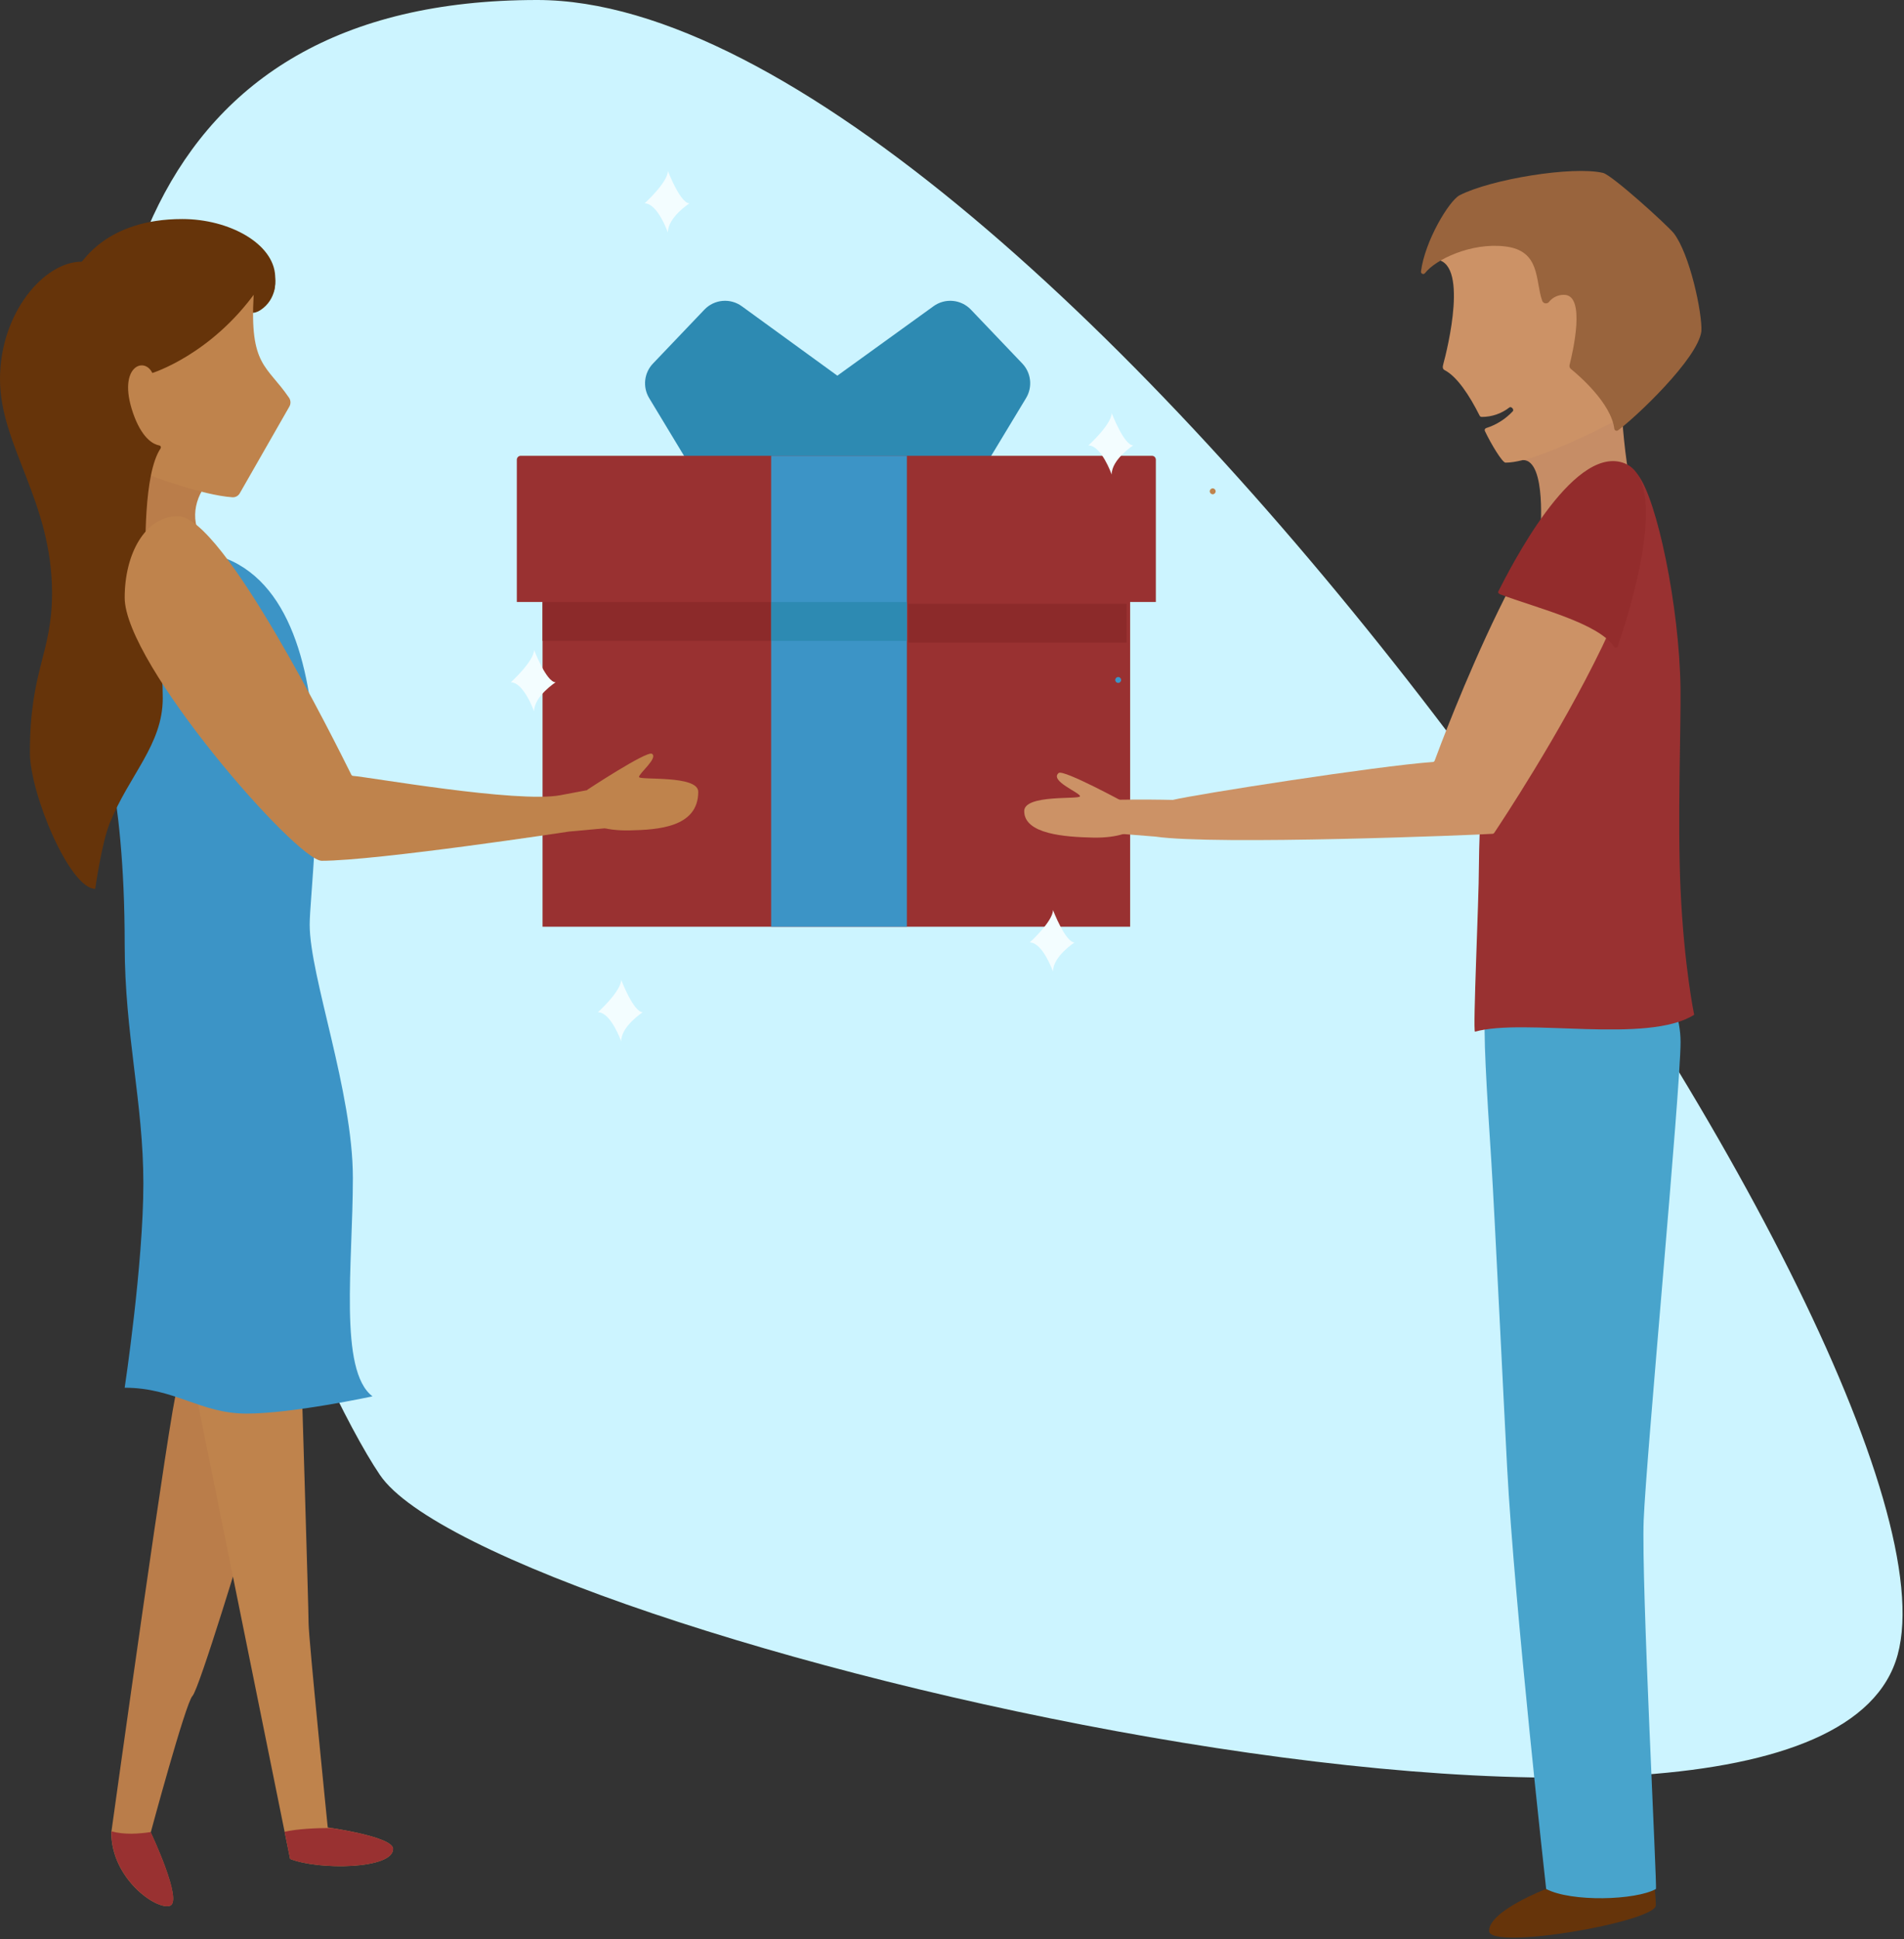 <?xml version="1.0" encoding="UTF-8"?>
<svg width="388px" height="395px" viewBox="0 0 388 395" version="1.1" xmlns="http://www.w3.org/2000/svg" xmlns:xlink="http://www.w3.org/1999/xlink">
    <rect x="0" y="0" width="388" height="395" fill="#333333" stroke="none"/>
    <!-- Generator: Sketch 48.2 (47327) - http://www.bohemiancoding.com/sketch -->
    <title>people</title>
    <desc>Created with Sketch.</desc>
    <defs></defs>
    <g id="link-created" stroke="none" stroke-width="1" fill="none" fill-rule="evenodd" transform="translate(-752, -150)">
        <g id="people" transform="translate(752, 150)" fill-rule="nonzero">
            <path d="M109.468,0 C-52.864,0 51.68,262.497 77.42,300.452 C99.82,333.477 370.22,397.633 386.708,337.079 C403.196,276.524 211.292,0 109.468,0 Z" id="Shape" fill="#CCF4FF"></path>
            <path d="M208.336,74.061 L197.856,63.076 C195.833,60.957 192.551,60.67 190.192,62.408 L170.636,76.527 L151.2,62.408 C148.843,60.669 145.561,60.955 143.54,63.076 L133.06,74.061 C131.245,75.962 130.928,78.844 132.288,81.093 L144.908,101.98 L170.416,101.98 L170.74,100.403 L170.964,101.98 L196.472,101.98 L209.092,81.093 C210.453,78.847 210.143,75.967 208.336,74.061 Z" id="Shape" fill="#2D8AB2"></path>
            <rect id="Rectangle-path" fill="#993131" x="110.56" y="113.405" width="119.74" height="75.374"></rect>
            <path d="M106.12,92.847 L234.74,92.847 C235.182,92.847 235.54,93.205 235.54,93.647 L235.54,122.63 L105.32,122.63 L105.32,93.647 C105.32,93.205 105.678,92.847 106.12,92.847 Z" id="Shape" fill="#993131"></path>
            <rect id="Rectangle-path" fill="#3C94C6" x="157.148" y="92.855" width="27.656" height="95.921"></rect>
            <rect id="Rectangle-path" fill="#8C2A2A" x="110.56" y="122.642" width="46.588" height="7.908"></rect>
            <rect id="Rectangle-path" fill="#8C2A2A" x="185.085" y="123" width="44.503" height="7.908"></rect>
            <rect id="Rectangle-path" fill="#2D8AB2" x="157.148" y="122.642" width="27.656" height="7.908"></rect>
            <path d="M42.232,98.41 C39.132,102.176 38.76,107.518 42.232,110.992 C42.424,111.184 27.456,114.474 27.456,114.474 L25.408,87.828 L42.232,98.41 Z" id="Shape" fill="#BA7D4A"></path>
            <path d="M46.088,51.062 C55.384,47.656 59.288,59.026 53.108,63.148 C47.508,66.89 46.088,51.062 46.088,51.062 Z" id="Shape" fill="#66340A"></path>
            <path d="M51.696,60.03 C50.844,74.55 54.372,74.41 58.832,80.925 C59.242,81.455 59.306,82.176 58.996,82.77 L48.852,100.495 C48.545,101.031 47.956,101.343 47.34,101.295 C41.156,100.863 30.852,96.925 30.852,96.925 L14.688,69.183 L43.324,53.627 L51.696,60.03 Z" id="Shape" fill="#BF834C"></path>
            <path d="M36,283.448 C35.08,284.136 22.68,373.281 22.68,373.281 C22.68,382.702 31.88,389.133 34.62,388.217 C37.36,387.3 30.716,373.281 30.716,373.281 C30.716,373.281 37.836,346.868 39.216,345.483 C40.596,344.098 50.016,312.858 50.016,312.858 L50.016,273.799 L36,283.448 Z" id="Shape" fill="#BA7D4A"></path>
            <path d="M38.232,275.54 L59.116,378.668 C64.972,381.009 80.104,380.765 80.104,376.631 C80.104,374.105 66.788,372.264 66.788,372.264 C66.788,372.264 62.884,333.669 62.884,330.679 C62.884,327.69 61.284,275.54 61.284,275.54 L38.232,275.54 Z" id="Shape" fill="#BF834C"></path>
            <path d="M37.14,112.161 C16.852,112.161 19.78,133.84 19.78,140.871 C19.78,147.903 25.408,159.037 25.408,192.433 C25.408,210.599 29.216,224.662 29.216,241.066 C29.216,257.47 25.408,282.687 25.408,282.687 C35.592,282.687 40.864,287.958 50.232,287.958 C59.6,287.958 75.908,284.444 75.908,284.444 C68.972,279.169 71.908,257.49 71.908,239.913 C71.908,222.337 63.108,198.897 63.108,188.347 C63.108,177.798 73.24,112.161 37.14,112.161 Z" id="Shape" fill="#3C94C6"></path>
            <path d="M31.044,75.982 C29.3,72.381 23.516,74.89 27.444,85.043 C29.236,89.561 31.384,90.546 32.468,90.742 C32.596,90.77 32.703,90.859 32.753,90.98 C32.804,91.101 32.791,91.24 32.72,91.35 C29.232,96.553 29.636,111.701 29.636,115.823 C29.636,121.466 33.164,129.141 33.164,142.236 C33.164,151.717 26.32,157.844 22.336,167.745 C20.708,171.787 19.404,181.06 19.404,181.06 C14.204,181.06 6.092,161.65 6.092,153.298 C6.092,136.369 10.604,133.207 10.604,120.793 C10.604,102.052 0,90.77 0,77.239 C0,63.708 9.024,53.311 16.584,53.311 C16.864,53.595 21.544,44.619 37.14,44.619 C46.692,44.619 55.8,49.609 56.08,56.256 C56.296,61.351 54.4,60.955 52.304,59.218 C43.032,72.281 31.044,75.982 31.044,75.982 Z" id="Shape" fill="#66340A"></path>
            <path d="M36.264,105.145 C29.636,105.145 25.408,112.729 25.408,121.746 C25.408,135.276 60.44,175.345 65.56,175.345 C76.828,175.345 116.008,169.386 116.008,169.386 L125.904,168.485 C128.307,168.084 129.989,165.889 129.752,163.463 C129.528,161.138 128.812,159.745 126.48,159.673 L114.18,161.99 C105.38,163.643 74.904,158.244 71.936,158.052 C71.794,158.043 71.668,157.959 71.604,157.832 C68.328,151.277 45.46,105.145 36.264,105.145 Z" id="Shape" fill="#BF834C"></path>
            <path d="M80.104,376.631 C80.104,374.458 70.248,372.793 67.5,372.373 C64.172,372.373 60.556,372.569 57.996,373.137 L59.116,378.668 C64.972,380.993 80.104,380.765 80.104,376.631 Z" id="Shape" fill="#993131"></path>
            <path d="M30.756,373.193 C28.356,373.565 25.284,373.777 22.728,373.053 L22.696,373.281 C22.696,382.702 31.896,389.133 34.636,388.217 C37.376,387.3 30.732,373.281 30.732,373.281 L30.756,373.193 Z" id="Shape" fill="#993131"></path>
            <path d="M119.684,160.881 L120.484,167.713 C120.484,167.713 122.728,169.278 128.288,169.154 C133.908,169.026 142.288,168.617 142.288,161.294 C142.288,157.828 130.288,158.989 130.224,158.28 C130.16,157.572 134.184,154.402 132.852,153.55 C131.784,152.901 119.684,160.881 119.684,160.881 Z" id="Shape" fill="#BF834C"></path>
            <path d="M247.128,100.683 C247.459,100.683 247.728,100.414 247.728,100.083 C247.728,99.751 247.459,99.482 247.128,99.482 C246.797,99.482 246.528,99.751 246.528,100.083 C246.528,100.414 246.797,100.683 247.128,100.683 Z" id="Shape" fill="#BF834C"></path>
            <path d="M310.36,93.715 C315.248,93.715 313.876,108.843 313.876,108.843 L334.944,103.749 C331.244,103.749 330.256,80.193 330.256,80.193 L308.656,88.157 L310.36,93.715 Z" id="Shape" fill="#C68D66"></path>
            <path d="M316.484,40.677 L296.736,44.086 L292.268,52.855 C299.512,52.855 294.892,71.352 294.124,74.146 C293.964,74.73 293.94,75.166 294.388,75.398 C296.888,76.679 299.444,80.513 301.524,84.679 C301.607,84.836 301.771,84.933 301.948,84.931 C303.996,84.937 305.987,84.254 307.6,82.99 C307.972,82.718 308.592,83.434 308.288,83.766 C306.805,85.36 304.935,86.543 302.86,87.2 C302.74,87.235 302.641,87.321 302.59,87.435 C302.538,87.549 302.539,87.679 302.592,87.792 C303.92,90.594 306.164,94.244 306.792,94.244 C314.672,94.244 335.48,82.322 335.48,82.322 L316.484,40.677 Z" id="Shape" fill="#CC9266"></path>
            <path d="M290.4,55.628 C290.278,55.792 290.063,55.858 289.871,55.788 C289.678,55.719 289.554,55.532 289.564,55.328 C290.364,49.061 295.272,40.965 297.408,39.792 C303.808,36.502 320.488,33.765 326.692,35.226 C328.632,35.774 339.492,45.631 341.044,47.46 C344.34,51.658 346.904,63.768 346.712,67.47 C346.02,73.041 333.268,85.079 329.716,87.66 C329.584,87.759 329.411,87.782 329.258,87.72 C329.105,87.659 328.995,87.523 328.968,87.36 C328.332,82.158 321.804,76.527 320.112,75.154 C319.878,74.96 319.774,74.65 319.844,74.354 C320.5,71.78 323.228,60.062 318.74,60.062 C317.534,60.029 316.384,60.57 315.64,61.519 C315.456,61.738 315.169,61.841 314.888,61.791 C314.606,61.741 314.373,61.544 314.276,61.275 C312.808,57.173 314.02,51.058 306.712,50.197 C299.752,49.353 292.472,52.919 290.4,55.628 Z" id="Shape" fill="#99643D"></path>
            <path d="M315.072,384.787 C315.072,384.787 303.448,389.245 303.448,393.323 C303.448,397.401 337.424,391.482 337.424,388.121 C337.424,384.759 336.048,375.714 336.048,375.714 L315.072,384.787 Z" id="Shape" fill="#66340A"></path>
            <path d="M302.724,206.505 C302.168,209.218 302.944,221.808 303.924,236.92 C304.516,246.041 306.62,289.575 307.124,298.907 C308.612,326.974 315.08,384.799 315.08,384.799 C320.212,387.488 333.296,387.108 337.444,384.799 C337.74,384.719 334.448,322.423 334.952,309.665 C335.456,296.906 342.468,221.808 342.468,212.263 C342.468,202.719 335.02,193.978 335.02,193.978 L302.724,206.505 Z" id="Shape" fill="#48A4CC"></path>
            <path d="M345.24,206.713 C335.704,212.744 310.668,207.305 300.572,210.166 C300.116,209.79 301.372,183.353 301.372,176.589 C301.372,169.826 302.708,137.566 303.82,136.625 C304.932,135.685 326.172,98.47 326.172,98.47 C326.172,98.47 330.4,92.523 333.72,96.661 C337.656,101.563 342.232,123.547 342.46,140.243 C342.56,147.707 341.832,167.185 342.46,181.064 C343.172,196.856 345.24,206.713 345.24,206.713 Z" id="Shape" fill="#993131"></path>
            <path d="M327.096,96.661 C314.044,96.661 293.832,150.944 292.352,154.966 C292.297,155.106 292.169,155.203 292.02,155.219 C280.708,156.019 243.832,161.786 238.996,162.947 C238.936,162.947 225.56,162.594 217.456,163.439 C214.256,163.767 214.052,168.345 217.2,168.97 L235.44,170.418 C247.544,172.207 300.564,170.102 304.188,169.85 C304.305,169.84 304.412,169.778 304.48,169.682 C306.984,165.944 353.08,96.661 327.096,96.661 Z" id="Shape" fill="#CC9266"></path>
            <path d="M305.76,121.085 C313.104,123.847 325.72,126.916 328.856,131.695 C328.953,131.845 329.126,131.929 329.304,131.911 C329.482,131.894 329.635,131.777 329.7,131.611 C331.672,125.752 340.9,97.549 330.688,94.244 C320.208,90.846 307.6,116.059 305.336,120.461 C305.2,120.753 305.436,120.965 305.76,121.085 Z" id="Shape" fill="#932C2C"></path>
            <path d="M227.868,139.114 C228.199,139.114 228.468,138.846 228.468,138.514 C228.468,138.183 228.199,137.914 227.868,137.914 C227.537,137.914 227.268,138.183 227.268,138.514 C227.268,138.846 227.537,139.114 227.868,139.114 Z" id="Shape" fill="#3C94C6"></path>
            <path d="M229.32,163.551 L230.52,169.186 C230.52,169.186 228.276,170.746 222.716,170.622 C217.096,170.498 208.716,169.938 208.716,165.228 C208.716,161.762 220,162.918 220.084,162.206 C220.168,161.494 213.812,159.085 215.736,157.464 C216.704,156.671 229.32,163.551 229.32,163.551 Z" id="Shape" fill="#CC9266"></path>
            <path d="M214.58,185.374 C214.58,187.679 209.844,191.981 209.844,191.981 C212.496,191.981 214.58,197.908 214.58,197.908 C214.58,194.811 218.98,191.981 218.98,191.981 C217.096,191.981 214.58,185.374 214.58,185.374 Z" id="Shape" fill="#F3FDFF"></path>
            <path d="M126.584,199.597 C126.584,201.902 121.848,206.2 121.848,206.2 C124.5,206.2 126.584,212.127 126.584,212.127 C126.584,209.034 130.984,206.2 130.984,206.2 C129.1,206.2 126.584,199.597 126.584,199.597 Z" id="Shape" fill="#F3FDFF"></path>
            <path d="M226.536,84.131 C226.536,86.436 221.8,90.734 221.8,90.734 C224.448,90.734 226.536,96.661 226.536,96.661 C226.536,93.563 230.936,90.734 230.936,90.734 C229.052,90.734 226.536,84.131 226.536,84.131 Z" id="Shape" fill="#F3FDFF"></path>
            <path d="M108.832,132.383 C108.832,134.688 104.092,138.986 104.092,138.986 C106.744,138.986 108.832,144.913 108.832,144.913 C108.832,141.816 113.232,138.986 113.232,138.986 C111.348,138.986 108.832,132.383 108.832,132.383 Z" id="Shape" fill="#F3FDFF"></path>
            <path d="M136.1,34.818 C136.1,37.123 131.364,41.421 131.364,41.421 C134.012,41.421 136.1,47.352 136.1,47.352 C136.1,44.254 140.5,41.421 140.5,41.421 C138.616,41.405 136.1,34.818 136.1,34.818 Z" id="Shape" fill="#F3FDFF"></path>
        </g>
    </g>
</svg>